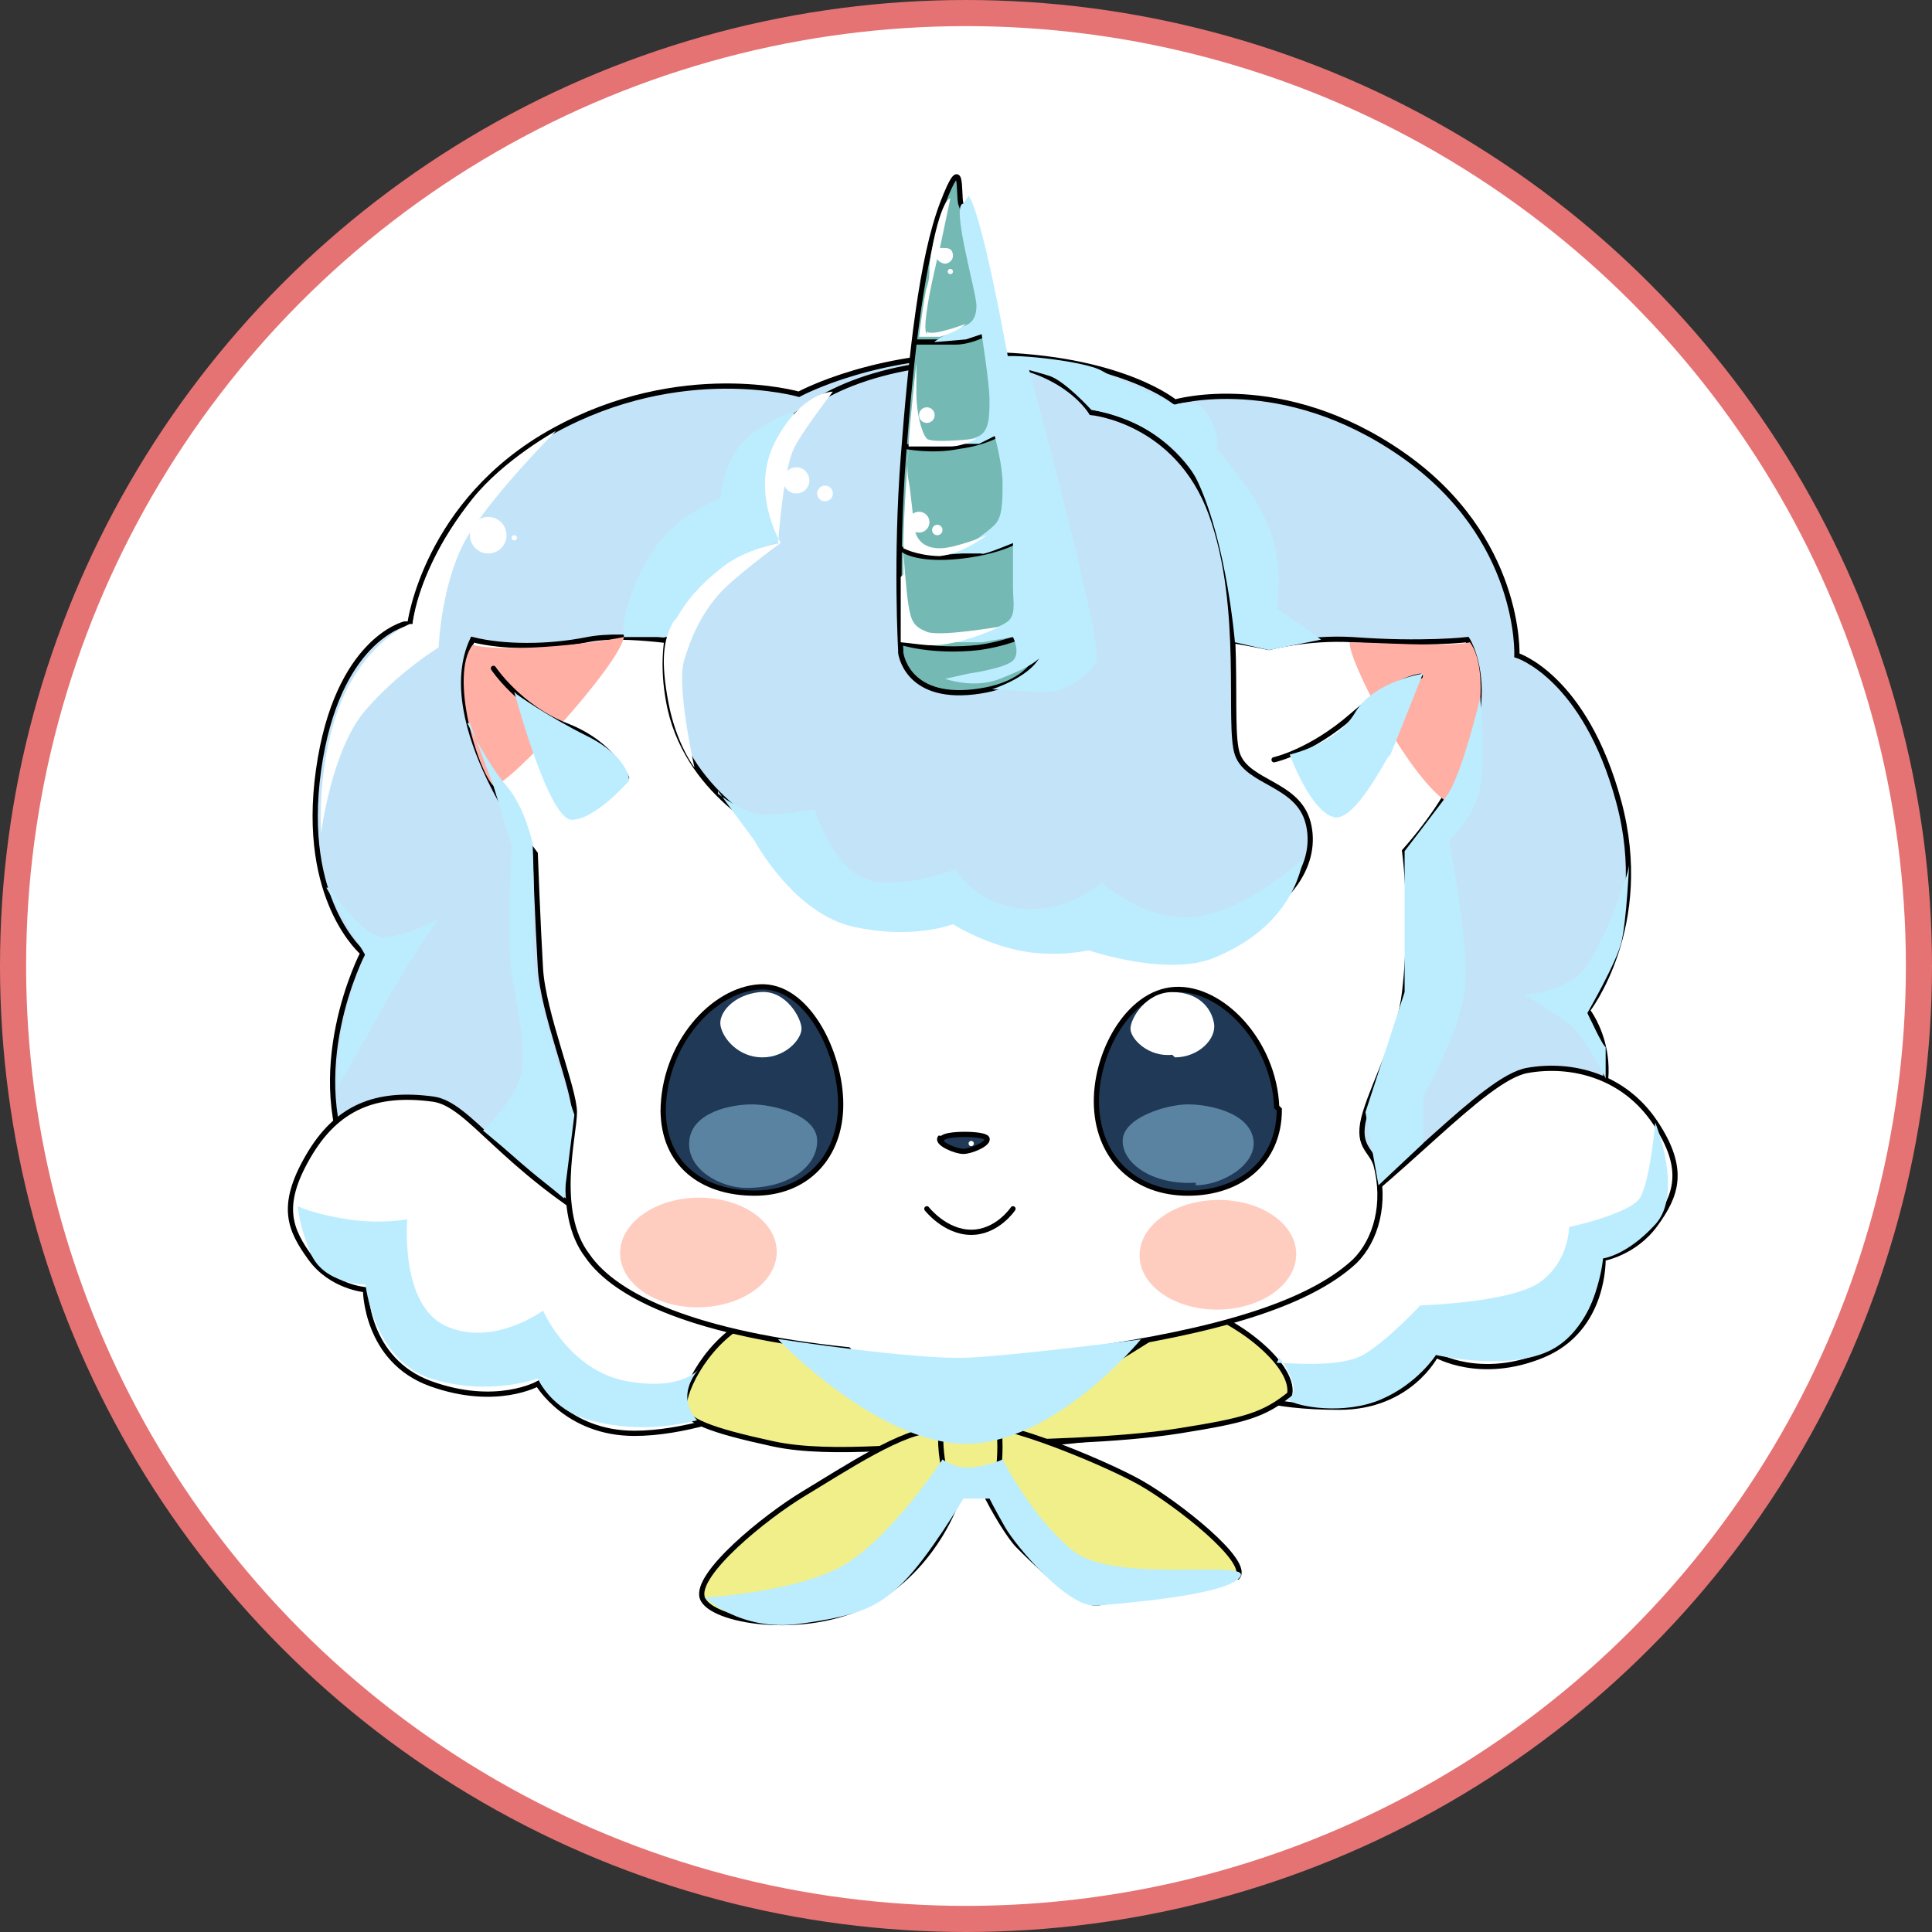 <?xml version="1.0" encoding="UTF-8"?>
<svg xmlns="http://www.w3.org/2000/svg" xmlns:xlink="http://www.w3.org/1999/xlink" version="1.1" viewBox="0 0 74 74">
  <rect x="0" y="0" width="74" height="74" fill="#333333" stroke="none"/>
  <!-- Generator: Adobe Illustrator 29.2.1, SVG Export Plug-In . SVG Version: 2.1.0 Build 116)  -->
  <defs>
    <style>
      .st0, .st1, .st2, .st3, .st4 {
        fill: none;
      }

      .st1, .st2, .st5, .st6, .st7, .st8, .st9, .st10, .st11, .st12, .st13, .st14, .st15, .st16, .st3, .st4, .st17, .st18 {
        stroke: #000;
        stroke-miterlimit: 10;
      }

      .st1, .st2, .st9, .st10, .st11, .st12 {
        stroke-linecap: round;
      }

      .st1, .st5, .st7, .st9, .st12, .st13, .st15, .st3, .st17 {
        stroke-width: .2px;
      }

      .st2, .st6, .st8, .st10, .st11, .st14, .st16, .st4, .st18 {
        stroke-width: .2px;
      }

      .st6, .st11, .st12 {
        fill: #203957;
      }

      .st7, .st8 {
        fill: #c3e4f8;
      }

      .st19 {
        fill: #5983a1;
      }

      .st20 {
        fill: #ffafa4;
      }

      .st9, .st10, .st21, .st22, .st15, .st16 {
        fill: #fff;
      }

      .st23 {
        fill: #bbedff;
      }

      .st23, .st24 {
        mix-blend-mode: multiply;
      }

      .st25 {
        fill: #ffccc0;
      }

      .st26 {
        isolation: isolate;
      }

      .st21 {
        stroke: #e57373;
      }

      .st13, .st14 {
        fill: #74b9b3;
      }

      .st17, .st18 {
        fill: #f0ef89;
      }

      .st27 {
        fill: #ffbdbd;
      }

      .st28 {
        display: none;
      }
    </style>
  </defs>
  <g class="st26">
    <g id="_レイヤー_1" data-name="レイヤー_1">
      <circle class="st21" cx="37" cy="37" r="36.5"/>
      <rect class="st0" x="12" y="9" width="50" height="52.9"/>
    </g>
    <g id="_レイヤー_2" data-name="レイヤー_2" class="st28">
      <path id="_後ろ髪" data-name="後ろ髪" class="st7" d="M15.8,24s.6-4.7,5.5-7.4,9.4-1.4,9.4-1.4c0,0,3.1-1.7,7.7-1.5s6.6,1.8,6.6,1.8c0,0,4.1-1.2,8.7,2,4.6,3.2,4.4,7.7,4.4,7.7,0,0,2.6.8,3.9,5.6,1.3,4.8-1.2,8-1.2,8,0,0,1.9,2.4-.5,5.4s-5.9,2.1-5.9,2.1c0,0-.8,2.6-4.3,4s-7.8-.6-7.8-.6c0,0-.8,2.9-5.7,3.6s-7-2.9-7-2.9c0,0-1.6,2.8-5.5,1.2s-3.1-3.7-3.1-3.7c0,0-5,1.3-7.1-2.7s.3-8.6.3-8.6c0,0-2.4-2-1.7-7s3.3-5.6,3.3-5.6Z"/>
      <g id="_体と羽" data-name="体と羽">
        <path id="_左はねパス" data-name="左はねパス" class="st15" d="M32.4,51.2c0-.4-4.5-1.5-8.8-4s-5.5-4.9-6.9-5.1c-2.2-.3-3.7.3-4.8,2.2s-.7,2.8.1,3.9,2.1,1.2,2.1,1.2c0,0,0,2.7,2.5,3.6s4.1,0,4.1,0c0,0,1.1,1.9,3.7,1.9s4-.7,5.3-1.4,2.7-1.6,2.6-2.3Z"/>
        <path id="_右はねパス" data-name="右はねパス" class="st15" d="M43.2,50.5c0-.3,3.5-.8,6.9-3s6.7-6.2,8.4-6.5,3.7.2,4.9,2,.8,2.8,0,3.9-2,1.3-2,1.3c0,0,.1,2.7-2.3,3.7-2.5,1-4.1,0-4.1,0,0,0-1,2-3.7,2s-4-.5-5.4-1.2-2.7-1.5-2.7-2.2Z"/>
        <path id="_体パス" data-name="体パス" class="st15" d="M36.5,48.4c-2.2,0-4.5.6-6.7,1.7-2.2,1.1-4.2,3.8-2.9,4.2,3.2,1.1,7.8,1.1,10.3,1,3.9,0,8.9-.7,10.2-1.8s.2-2.8-2.2-3.8-5.6-1.4-8.6-1.4Z"/>
      </g>
      <g id="_スカーフ" data-name="スカーフ">
        <path class="st17" d="M42,61c0-.6,2.7-1.1,3.4-1.1s1.6-.2,1.9,0-.5.7-1.1.9-2.2.4-3,.4-1.2.2-1.2-.4Z"/>
        <path class="st17" d="M29.2,50.4c1.7.4,5.5,4.4,7.9,4.3s6.7-3.4,8.9-4.5c1.2.2,3.6,2,3.5,3.2-1,.8-1.7,1-4.2,1.4s-5.6.4-7.4.5c-2.5,0-5.8.5-8.2,0-1.7-.4-3.5-.9-3.4-1.5.1-.9,1.2-2.8,2.9-3.4Z"/>
        <path class="st17" d="M35.8,54.8c-1.1-.1-3.5,1.5-5,2.4s-4.2,3.1-3.9,3.9,3.8,1.5,6.3.2,3.6-4.1,3.6-5,0-1.5-1-1.6Z"/>
        <path class="st17" d="M37.1,54.8c-.5.7,1.3,3.9,1.9,4.5s2,2,2.9,2.2c.7,0,1.3-.4,2.5-.7s2-.3,3-.3c.5-.6-2.3-2.8-3.6-3.6s-6.2-2.8-6.7-2.1Z"/>
        <path id="_結び目パス" data-name="結び目パス" class="st17" d="M36.4,53.9c.5-.4,1.3-.2,1.7,0s.4,2.8,0,3.1-1,.4-1.5,0-.7-2.9-.1-3.2Z"/>
      </g>
      <path id="_顔" data-name="顔" class="st9" d="M32.6,51.7c-5.8-.6-8.9-2-10-3.6-1.3-1.7-.5-4.6-.5-5.5s-1.2-3.8-1.3-5.5-.2-4.4-.2-4.4c0,0-3.9-5-2.4-8.2,1.2.3,2.9.3,4.4,0s4,.2,4.6.2c0,0,2.3-.8,9.5-.9s12,1,12,1c0,0,1.5-.4,3.2-.3,2.7.2,4.4,0,4.4,0,0,0,2,3.1-2.4,8.1.2,1.6.2,3.7,0,5.3s-1.1,3.3-1.5,4.6.2,1.4.4,2c.4,1.5,0,2.9-.8,3.7-1.5,1.4-4.4,2.5-9.5,3.3"/>
      <path id="_鼻" data-name="鼻" class="st12" d="M36.1,43.7c.1-.2,1.6-.2,1.7,0s-.6.5-.9.5-1-.3-.9-.5Z"/>
      <g id="_耳" data-name="耳" class="st24">
        <path class="st20" d="M18.2,24.8c-.9,1.2.2,4.8.8,5.4.6,0,4.8-4.6,4.9-5.6-1.5.3-4.6.6-5.8.3Z"/>
        <path class="st20" d="M51.7,24.6c-.1.6,2.2,5.1,3.7,6,1.1-1.2,1.8-4.9.9-6-.8.2-3.7,0-4.6,0Z"/>
      </g>
      <g id="_頬" data-name="頬">
        <ellipse class="st25" cx="27" cy="47.4" rx="3" ry="2.1" transform="translate(-.8 .5) rotate(-.9)"/>
        <ellipse class="st25" cx="46.7" cy="47.4" rx="3" ry="2.1" transform="translate(-.8 .8) rotate(-.9)"/>
      </g>
      <g id="_耳線" data-name="耳線">
        <path class="st1" d="M19,25.7s1,1.5,2.8,2.2,2.3,2,2.3,2"/>
        <path class="st1" d="M54.5,26s-1,.1-2.6,1.5-3,1.7-3,1.7"/>
      </g>
      <g>
        <path class="st5" d="M24.4,43.5s0,0,0,0c.3-.2,2.6-1.5,4.5-1.4s3,1.3,3.3,1.7,0,0,0,0c-.5,0-2.2-.4-3.5-.4s-3.9,0-4.3.1Z"/>
        <path class="st5" d="M50.1,43.5s0,0,0,0c-.3-.2-2.6-1.5-4.5-1.4s-3,1.3-3.3,1.7,0,0,0,0c.5,0,2.2-.4,3.5-.4s3.9,0,4.3.1Z"/>
      </g>
      <path id="_前髪" data-name="前髪" class="st7" d="M28.3,20.2s-3.4,2.1-2.6,6.7c.6,3.6,4.1,5.1,4.1,5.1,0,0,.3,2,3.1,2.7s3.8-.1,3.8-.1c0,0,.9.5,2.5,1s2.7,0,2.7,0c0,0,2.3,1.2,5,.2s3.7-2.8,3.3-4.3-2.3-1.5-2.7-2.6.3-5.5-1-9.2-4.6-3.9-4.6-3.9c0,0-1.4-2.4-5.6-1.9-8,.8-7.9,6.3-7.9,6.3Z"/>
      <g id="_角" data-name="角">
        <path class="st13" d="M34.6,25s-.2-3.5.1-7.4.7-7.6,1.5-9.7.6-.4.7,0c.8,2.2,1.5,6.6,1.7,7.7s1.4,8.9,1.4,8.9c0,0,0,1.6-2.6,1.9s-2.8-1.5-2.8-1.5Z"/>
        <path class="st3" d="M34.7,17.1s1,.2,2,0c1.5-.2,2-.8,2-.8"/>
        <path class="st3" d="M35.1,13.2s.7,0,1.5,0,1.5-.5,1.5-.5"/>
        <path class="st3" d="M34.5,24.7s1.2.4,3,.2c1.4-.2,2.2-.7,2.4-.8"/>
        <path class="st3" d="M34.5,21.1s.5.5,2.3.3,2.5-.8,2.5-.8"/>
      </g>
      <g>
        <path class="st27" d="M37.8,46.5c1.2,0,2.6-.2,2.6-.2,0,0,.7,1,0,2.2s-2.5,1.6-3.3,1.6-2.1-.3-2.9-1.2-.4-2.6-.4-2.6c0,0,1.5.2,2.7.2"/>
        <path d="M37.8,46.5c.9,0,1.8-.2,2.7-.3,1.3,2.1-1.2,4-3.2,4-1.5,0-3.4-.7-3.5-2.4,0-.5,0-1.1.1-1.6,0,0,0,0,0,0,.9.1,1.8.2,2.7.3-.9,0-1.8,0-2.7-.2h0c-.2.9-.2,2,.6,2.7,1.5,1.3,4,1.2,5.4,0,.7-.7,1-1.8.4-2.6-.6.1-1.8.1-2.6.2h0Z"/>
      </g>
      <g id="_その他" data-name="その他">
        <path class="st23" d="M30.5,16c-.2.2-.7,1.7-.9,2.5s.4,2.3.4,2.3c0,0-1.3.4-2.3,1.1s-2,2.6-2,2.6h-1.7s-.2-.9.8-2.8,2.9-2.5,2.9-2.5c0,0,.1-1.6,1.1-2.4s1.7-.8,1.7-.8Z"/>
        <path class="st23" d="M12.8,34.1s1.3,1.9,2.1,1.9,2.1-.7,2.1-.7c0,0-.9,1.2-1.8,2.8s-2.1,3.7-2.1,3.7c0,0,0-1.6.4-3.1s.7-2,.7-2l-1.5-2.6Z"/>
        <path class="st23" d="M18.1,27.8l.9,2.4.7,2.3s-.2,3.7,0,4.9.5,2.5.4,3.6-1.5,2.4-1.5,2.4l3.1,2.6.4-3.2s-1.7-4.9-1.6-6.5,0-3.8,0-3.8c0,0-.3-1.4-1-2.2s-1.5-2.4-1.5-2.4Z"/>
        <path class="st23" d="M27.6,30.5s1,.8,1.8.8,1.9-.2,1.9-.2c0,0,.6,2,1.8,2.6s3.6-.3,3.6-.3c0,0,.7,1.3,2.5,1.5s3.1-1,3.1-1c0,0,1.7,1.6,3.7,1.3s4-2.2,4-2.2c0,0-.2,2.4-3.2,3.6-1.8.9-5-.2-5-.2,0,0-1.3.3-2.7,0s-2.5-1-2.5-1c0,0-1.5.6-3.8.1s-3.8-3.3-3.8-3.3l-1.4-1.9Z"/>
        <path class="st23" d="M41.9,15.8s3,.4,4.1,2.7c1.1,2.3,1.4,6.1,1.4,6.1l1.3.3,2-.4-1.7-1.2s.3-1.6-.3-3.1-2-3-2-3c0,0,.2-.5-.4-1.4-.4-.6-1.2-.3-1.2-.3,0,0-2-.9-2.8-1.2s-3.8-.7-3.9-.5,1.3.5,1.9.7,1.6,1.3,1.6,1.3Z"/>
        <path class="st23" d="M56.7,26.9s.2,2.1,0,3.3-1.2,2.1-1.2,2.1c0,0,.8,4,.6,5.7s-1.6,4.1-1.6,4.1v1.8l-1.7,1.6-.5-2.8,1.5-4.6v-5.3s1-1.3,1.6-2.1,1.3-3.8,1.3-3.8Z"/>
        <path class="st23" d="M62.4,33.1c0,.4-1,3.1-1.7,4s-2.3,1-2.3,1c0,0,1.3.8,1.8,1.2s1.3,2,1.3,2v-1.2c-.1,0-.7-1.3-.7-1.3,0,0,1.1-1.9,1.3-2.7s.3-3,.3-3Z"/>
        <path class="st23" d="M11.5,46.3s.6.3,1.9.5,2.3,0,2.3,0c0,0-.3,3.3,1.5,4.1s3.7-.5,3.7-.5c0,0,1,2.3,3.2,2.7s2.8-.5,2.8-.5c0,0-1,1-.1,2-1.2.2-2.6.4-4.1,0s-2-1.6-2-1.6c0,0-1.9.7-4.1,0s-2.5-3.6-2.5-3.6c0,0-1.6,0-2.1-1.2s-.5-1.9-.5-1.9Z"/>
        <path class="st23" d="M49,52.2c.5,0,2.4.2,3.3-.3s2.2-1.9,2.2-1.9c0,0,3.5-.1,4.6-.9s1.1-2.1,1.1-2.1c0,0,2.3-.5,2.7-1.1s.6-2.9.6-2.9c0,0,1.1,2.7,0,3.9s-2,1.3-2,1.3c0,0-.2,2.4-1.8,3.4s-4.6.3-4.6.3c0,0-.7,1.1-2.1,1.7s-3.2.3-3.6,0c.7-.3-.3-1.6-.3-1.6Z"/>
        <path class="st23" d="M30,51.4s5.2.8,7.2.7,6.6-.7,6.6-.7c0,0-3.3,3.9-6.6,4s-7.1-4-7.1-4Z"/>
        <path class="st23" d="M26.9,61.2s3.7-.2,5.5-1.3,3.7-4,3.7-4c0,0,.5.4,1.2.3s1.1-.3,1.1-.3c0,0,1.1,2.2,2.7,3.5s6.8.3,6.4,1-4.4,1-5.5,1-3.1-2.3-3.5-3-.6-1.1-.6-1.1h-1c0,0-1.3,2.2-2.3,3.2s-1.8,1.3-4,1.6-3.6-.9-3.6-.9Z"/>
        <path class="st23" d="M38.4,13.8l1.1.4s2.8,10.3,2.6,11.2c-.3.6-1.2,1.2-1.9,1.2s-2.1-.1-2.1-.1c0,0,1.6-.5,1.9-1.4,0-1.1-1.6-11.2-1.6-11.2Z"/>
        <path class="st23" d="M19.8,26.5s1.3,4.9,2.2,4.9,2.2-1.5,2.2-1.5c0,0,0-.9-1.6-1.7s-2.7-1.6-2.7-1.6Z"/>
        <path class="st23" d="M49.4,29s1.8-.4,2.5-1.5,2.6-1.5,2.6-1.5c0,0-1.5,3.8-1.3,3.2s-1.2,2.4-2.1,2.3-1.7-2.4-1.7-2.4Z"/>
      </g>
      <path id="_角1" data-name="角" class="st23" d="M36.9,7.9c-.5,0,.5,3.4.5,3.9s-.2.7-.5.8-1.2.6-1.1.6,1.2-.1,1.2-.1l.6-.2s.3,1.9.3,2.5,0,1.2-.4,1.4-1.3.3-1.3.3h1.3l.6-.3s.3,1.1.3,1.8,0,1.3-.3,1.6-.9.7-1.1.8l-1,.3h1.5c0,.1,1.2-.4,1.2-.4v1.7c0,.5.1.9-.1,1.2s-1.3.6-1.6.7l-.6.2h1.1c0,0,1.2-.2,1.2-.2,0,0,.3.6,0,.9s-1.7.5-1.7.5l-.9.2s1.1.4,2,0,1.6-.7,1.9-1.4-2.2-15.8-3-17.1Z"/>
      <g>
        <path class="st22" d="M35.2,13.9s-.3,2.7-.3,3.1c.4,0,1.1,0,1.5,0s1-.3,1-.3c0,0-1.7.2-1.9,0s-.4-1-.4-1.7,0-1.8,0-1.8v.6Z"/>
        <path class="st22" d="M34.8,17.3c0,0-.2,2.5-.2,3.8.4.2,1,.3,1.3.3.9-.1,1.8-.8,1.8-.8,0,0-1.2.5-1.8.5s-.8-.3-.9-.5-.2-1.6-.3-2.1,0-1.2,0-1.2Z"/>
        <path class="st22" d="M34.6,22.2s0,2,0,2.5c1,.1,1.2.2,2,0s1.7-.6,1.7-.6c0,0-2.3.4-2.8.2s-.6-.4-.7-1-.2-2.1-.2-2.1v.9Z"/>
        <path class="st22" d="M35.6,12.9c-.2-.2.2-2,.2-2l.2-.9c0,.1.2.2.3.2s.3-.1.3-.3-.1-.3-.3-.3-.2,0-.2,0l.4-1.9c-.4.1-.8,2.3-.8,2.6s0,.5-.1.8-.3,1.9-.3,1.9c0,0,.4,0,.8,0,.7-.2,1-.5,1-.5,0,0-1.3.5-1.4.3Z"/>
        <circle class="st22" cx="36.5" cy="10.5" r=".1"/>
        <circle class="st22" cx="35.5" cy="16" r=".3"/>
        <circle class="st22" cx="35.3" cy="20" r=".4"/>
        <circle class="st22" cx="37.3" cy="43.8" r=".1"/>
        <path class="st22" d="M26,23.7c.4-.7.9-1.3,1.8-2s2.2-.9,2.2-.9c0,0-1.8,1.3-2.4,2s-1,1.5-1.3,2.5.4,4.1.4,4.1c0,0-.7-.9-1-2.5s-.2-2.4.2-3.1Z"/>
        <path class="st22" d="M30,20.8s-1.2-2-.2-3.9,2.2-1.8,2.2-1.8c0,0-1.3,1.7-1.5,2.2-.3.8-.6,3.6-.6,3.6Z"/>
        <path class="st22" d="M15.9,24c.2-1.5,1.1-3.2,2.3-4.7s3.2-2.6,3.2-2.6c0,0-2.2,2.2-3.3,3.9s-1.2,4.4-1.2,4.4c0,0-1.5.9-2.8,2.4s-1.6,4.7-1.6,4.7c0,0-.2-2.7.8-5.1,1-2.3,2.6-2.9,2.6-2.9Z"/>
        <circle class="st22" cx="18.8" cy="20.6" r=".7"/>
        <circle class="st22" cx="19.8" cy="20.7" r=".1"/>
        <circle class="st22" cx="30.6" cy="18.5" r=".5"/>
        <circle class="st22" cx="31.7" cy="18.9" r=".3"/>
        <circle class="st22" cx="36" cy="20.3" r=".2"/>
      </g>
    </g>
    <g id="_レイヤー_3" data-name="レイヤー_3">
      <path id="_後ろ髪1" data-name="後ろ髪" class="st8" d="M15.7,23.9s.6-4.7,5.5-7.4,9.4-1.4,9.4-1.4c0,0,3.1-1.7,7.8-1.5s6.6,1.8,6.6,1.8c0,0,4.1-1.2,8.7,2,4.6,3.2,4.4,7.7,4.4,7.7,0,0,2.6.8,3.9,5.6s-1.2,8-1.2,8c0,0,1.9,2.4-.5,5.4s-5.9,2.1-5.9,2.1c0,0-.8,2.6-4.3,4-3.5,1.4-7.8-.6-7.8-.6,0,0-.8,2.9-5.8,3.6-4.2.6-7.1-2.9-7.1-2.9,0,0-1.6,2.8-5.6,1.2s-3.1-3.7-3.1-3.7c0,0-5,1.3-7.1-2.7-2.1-4,.3-8.6.3-8.6,0,0-2.4-2-1.7-7s3.3-5.6,3.3-5.6Z"/>
      <g id="_体と羽1" data-name="体と羽">
        <path id="_左はねパス1" data-name="左はねパス" class="st16" d="M32.3,51.2c0-.4-4.5-1.5-8.8-4s-5.5-4.9-6.9-5.1c-2.2-.3-3.7.3-4.8,2.2s-.7,2.8.1,3.9,2.1,1.2,2.1,1.2c0,0,0,2.7,2.5,3.6s4.1,0,4.1,0c0,0,1.1,1.9,3.7,1.9,1.8,0,4-.7,5.4-1.4s2.7-1.6,2.6-2.3Z"/>
        <path id="_右はねパス1" data-name="右はねパス" class="st16" d="M43.2,50.5c0-.3,3.5-.8,6.9-3s6.7-6.2,8.4-6.5,3.7.2,4.9,2,.8,2.8,0,3.9-2,1.3-2,1.3c0,0,.1,2.7-2.3,3.7s-4.1,0-4.1,0c0,0-1,2-3.7,2s-4-.5-5.4-1.2-2.7-1.5-2.7-2.2Z"/>
        <path id="_体パス1" data-name="体パス" class="st16" d="M36.4,48.4c-2.2,0-4.5.6-6.7,1.7s-4.2,3.8-2.9,4.3c3.2,1.1,7.8,1.1,10.3,1,3.9,0,8.9-.7,10.2-1.8,1.3-1.1.2-2.8-2.2-3.8s-5.6-1.4-8.6-1.4Z"/>
      </g>
      <g id="_スカーフ1" data-name="スカーフ">
        <path class="st18" d="M42,61c0-.6,2.7-1.1,3.4-1.1s1.6-.2,1.9,0-.5.7-1.1.9-2.3.4-3,.4-1.2.2-1.2-.4Z"/>
        <path class="st18" d="M29.1,50.4c1.7.4,5.5,4.4,7.9,4.3s6.7-3.4,8.9-4.5c1.2.2,3.7,2,3.5,3.2-1,.8-1.7,1-4.2,1.4s-5.6.4-7.4.5c-2.5,0-5.9.5-8.2,0s-3.5-.9-3.4-1.5c.1-.9,1.2-2.8,2.9-3.4Z"/>
        <path class="st18" d="M35.8,54.8c-1.1-.1-3.5,1.5-5,2.4s-4.2,3.1-3.9,4,3.9,1.5,6.4.2,3.6-4.1,3.6-5,0-1.5-1-1.6Z"/>
        <path class="st18" d="M37.1,54.7c-.5.7,1.3,3.9,1.9,4.5s2,2,2.9,2.2c.7,0,1.3-.4,2.5-.7s2-.3,3-.3c.5-.6-2.3-2.8-3.7-3.6s-6.2-2.8-6.7-2.1Z"/>
        <path id="_結び目パス1" data-name="結び目パス" class="st18" d="M36.3,53.9c.5-.4,1.3-.2,1.7,0s.4,2.8,0,3.1-1,.4-1.5,0-.7-2.9-.1-3.2Z"/>
      </g>
      <g id="_顔ベース" data-name="顔ベース">
        <path id="_顔1" data-name="顔" class="st10" d="M32.5,51.7c-5.8-.6-8.9-2-10-3.6-1.3-1.7-.5-4.6-.5-5.5s-1.2-3.8-1.3-5.5-.2-4.4-.2-4.4c0,0-3.9-5-2.4-8.2,1.2.3,2.9.3,4.4,0s4,.2,4.6.2c0,0,2.3-.8,9.5-.9s12,1,12,1c0,0,1.5-.4,3.2-.3,2.7.2,4.4,0,4.4,0,0,0,2,3.1-2.4,8.1.2,1.6.2,3.7,0,5.4s-1.1,3.3-1.5,4.6.2,1.4.4,2c.4,1.5,0,2.9-.8,3.7-1.5,1.4-4.4,2.5-9.6,3.3"/>
        <path id="_鼻1" data-name="鼻" class="st11" d="M36.1,43.6c.1-.2,1.6-.2,1.7,0s-.6.5-.9.5-1-.3-.9-.5Z"/>
        <g id="_耳1" data-name="耳" class="st24">
          <path class="st20" d="M18.1,24.7c-.9,1.2.2,4.8.8,5.4.6,0,4.8-4.6,5-5.7-1.5.3-4.6.6-5.8.3Z"/>
          <path class="st20" d="M51.7,24.6c-.1.6,2.2,5.1,3.7,6.1,1.1-1.2,1.8-4.9.9-6.1-.8.2-3.7,0-4.6,0Z"/>
        </g>
        <g id="_頬1" data-name="頬">
          <ellipse class="st25" cx="26.8" cy="48" rx="3" ry="2.1" transform="translate(-.8 .4) rotate(-.9)"/>
          <ellipse class="st25" cx="46.7" cy="48" rx="3" ry="2.1" transform="translate(-.8 .8) rotate(-.9)"/>
        </g>
        <g id="_耳線1" data-name="耳線">
          <path class="st2" d="M18.9,25.6s1,1.5,2.8,2.2,2.3,2,2.3,2"/>
          <path class="st2" d="M54.4,25.9s-1,.1-2.6,1.5-3,1.7-3,1.7"/>
        </g>
      </g>
      <g id="_目" data-name="目">
        <g>
          <path class="st6" d="M25.4,42.6c0-2.6,1.9-4.7,3.7-4.8s3.1,2.5,3.1,4.5-1.3,3.4-3.3,3.4-3.5-1.1-3.5-3.2Z"/>
          <path class="st22" d="M29.2,40.5c-.9,0-1.5-.7-1.6-1.2s.5-1.2,1.5-1.3,1.6,1,1.6,1.4-.6,1.1-1.5,1.1Z"/>
          <path class="st19" d="M28.6,45.5c-1,0-2.3-.7-2.2-1.8s1.6-1.4,2.4-1.4,2.5.4,2.5,1.4-1.1,1.8-2.7,1.8Z"/>
        </g>
        <g>
          <path class="st6" d="M48.9,42.4c-.1-2.5-2.1-4.6-3.9-4.5s-3.1,2.5-3,4.5,1.5,3.3,3.5,3.3,3.5-1.2,3.5-3.2Z"/>
          <path class="st22" d="M45,40.5c.9,0,1.6-.7,1.5-1.3s-.6-1.2-1.6-1.2-1.6,1-1.6,1.4.7,1.1,1.6,1Z"/>
          <path class="st19" d="M45.8,45.4c1,0,2.4-.8,2.2-1.8s-1.7-1.3-2.5-1.3-2.5.5-2.5,1.4,1.2,1.7,2.8,1.6Z"/>
        </g>
      </g>
      <path id="_前髪1" data-name="前髪" class="st8" d="M28.2,20.1s-3.4,2.2-2.6,6.7c.6,3.6,4.1,5.2,4.1,5.2,0,0,.3,2,3.1,2.7s3.8-.1,3.8-.1c0,0,.9.5,2.5,1s2.7,0,2.7,0c0,0,2.3,1.2,5,.2s3.7-2.8,3.3-4.3-2.3-1.5-2.7-2.6.3-5.6-1-9.2-4.6-3.9-4.6-3.9c0,0-1.4-2.4-5.7-1.9-8,.8-7.9,6.3-7.9,6.3Z"/>
      <g id="_角2" data-name="角">
        <path class="st14" d="M34.5,24.9s-.2-3.5.1-7.4.7-7.6,1.5-9.7.6-.4.7,0c.8,2.2,1.5,6.6,1.7,7.8s1.4,9,1.4,9c0,0,0,1.6-2.6,1.9s-2.8-1.5-2.8-1.5Z"/>
        <path class="st4" d="M34.7,17.1s1,.2,2,0c1.5-.2,2-.8,2-.8"/>
        <path class="st4" d="M35.1,13.1s.8,0,1.5,0,1.5-.5,1.5-.5"/>
        <path class="st4" d="M34.5,24.6s1.2.4,3,.2c1.4-.2,2.2-.7,2.4-.8"/>
        <path class="st4" d="M34.5,21s.5.5,2.3.3,2.5-.8,2.5-.8"/>
      </g>
      <path id="_口" data-name="口" class="st2" d="M35.5,46.3s.7.9,1.7.9,1.6-.9,1.6-.9"/>
      <g id="_その他1" data-name="その他">
        <path class="st23" d="M30.4,15.9c-.2.2-.7,1.7-.9,2.5s.4,2.3.4,2.3c0,0-1.3.4-2.3,1.1s-2,2.6-2,2.6h-1.7s-.2-.9.8-2.8,2.9-2.5,2.9-2.5c0,0,.1-1.6,1.1-2.4s1.7-.9,1.7-.9Z"/>
        <path class="st23" d="M12.6,34s1.3,1.9,2.1,1.9,2.1-.7,2.1-.7c0,0-.9,1.2-1.8,2.8s-2.1,3.7-2.1,3.7c0,0,0-1.6.4-3.1s.7-2,.7-2l-1.5-2.6Z"/>
        <path class="st23" d="M18,27.7l.9,2.4.7,2.3s-.2,3.7,0,4.9.5,2.5.4,3.6-1.5,2.4-1.5,2.4l3.1,2.6.4-3.2s-1.7-4.9-1.6-6.6,0-3.8,0-3.8c0,0-.3-1.4-1-2.2s-1.5-2.4-1.5-2.4Z"/>
        <path class="st23" d="M27.5,30.4s1,.8,1.8.8,1.9-.2,1.9-.2c0,0,.6,2,1.8,2.6s3.6-.3,3.6-.3c0,0,.7,1.3,2.5,1.5s3.1-1,3.1-1c0,0,1.7,1.6,3.7,1.3s4-2.2,4-2.2c0,0-.2,2.4-3.2,3.7-1.8.9-5-.2-5-.2,0,0-1.3.3-2.7,0s-2.5-1-2.5-1c0,0-1.5.6-3.8.1s-3.8-3.3-3.8-3.3l-1.4-1.9Z"/>
        <path class="st23" d="M41.8,15.7s3,.4,4.1,2.8,1.4,6.1,1.4,6.1l1.3.3,2-.4-1.7-1.2s.3-1.6-.3-3.1-2-3-2-3c0,0,.2-.5-.4-1.4-.4-.6-1.2-.3-1.2-.3,0,0-2.1-.9-2.8-1.3s-3.8-.7-3.9-.5,1.3.5,1.9.7,1.6,1.3,1.6,1.3Z"/>
        <path class="st23" d="M56.7,26.8s.2,2.1,0,3.3-1.2,2.1-1.2,2.1c0,0,.8,4,.6,5.7s-1.6,4.1-1.6,4.1v1.8l-1.7,1.6-.5-2.8,1.5-4.6v-5.4s1-1.3,1.6-2.1,1.3-3.8,1.3-3.8Z"/>
        <path class="st23" d="M62.4,33.1c0,.4-1,3.1-1.7,4s-2.3,1-2.3,1c0,0,1.3.8,1.8,1.2s1.3,2,1.3,2v-1.2c-.1,0-.7-1.3-.7-1.3,0,0,1.1-1.9,1.3-2.7s.3-3,.3-3Z"/>
        <path class="st23" d="M11.4,46.2s.6.3,1.9.5,2.3,0,2.3,0c0,0-.3,3.3,1.5,4.1s3.7-.6,3.7-.6c0,0,1,2.3,3.2,2.7s2.8-.5,2.8-.5c0,0-1,1-.1,2-1.2.3-2.6.4-4.1,0s-2-1.6-2-1.6c0,0-1.9.7-4.1,0s-2.5-3.6-2.5-3.6c0,0-1.6,0-2.1-1.2s-.5-1.9-.5-1.9Z"/>
        <path class="st23" d="M48.9,52.2c.5,0,2.4.2,3.3-.3s2.2-1.9,2.2-1.9c0,0,3.5-.1,4.6-.9s1.1-2.1,1.1-2.1c0,0,2.3-.5,2.7-1.1s.6-2.9.6-2.9c0,0,1.1,2.7,0,3.9s-2,1.3-2,1.3c0,0-.2,2.4-1.8,3.4s-4.6.3-4.6.3c0,0-.7,1.1-2.1,1.7s-3.2.3-3.6,0c.7-.3-.3-1.6-.3-1.6Z"/>
        <path class="st23" d="M29.9,51.3s5.2.8,7.2.7,6.6-.7,6.6-.7c0,0-3.3,4-6.7,4s-7.2-4-7.2-4Z"/>
        <path class="st23" d="M26.9,61.2s3.7-.2,5.5-1.3,3.7-4,3.7-4c0,0,.5.4,1.2.3s1.1-.3,1.1-.3c0,0,1.1,2.2,2.7,3.5s6.9.3,6.4,1-4.4,1-5.5,1.1-3.1-2.3-3.5-3-.6-1.1-.6-1.1h-1c0,0-1.3,2.2-2.3,3.2s-1.8,1.3-4,1.6-3.6-1-3.6-1Z"/>
        <path class="st23" d="M38.3,13.7l1.1.4s2.8,10.3,2.6,11.2c-.3.6-1.2,1.2-1.9,1.2s-2.1-.1-2.1-.1c0,0,1.6-.5,1.9-1.4,0-1.1-1.6-11.3-1.6-11.3Z"/>
        <path class="st23" d="M19.7,26.5s1.3,4.9,2.2,4.9,2.2-1.5,2.2-1.5c0,0,0-.9-1.6-1.7s-2.7-1.6-2.7-1.6Z"/>
        <path class="st23" d="M49.4,28.9s1.8-.4,2.5-1.6,2.6-1.5,2.6-1.5c0,0-1.5,3.8-1.3,3.2s-1.2,2.5-2.1,2.3-1.7-2.4-1.7-2.4Z"/>
      </g>
      <path id="_角3" data-name="角" class="st23" d="M36.9,7.8c-.5,0,.5,3.4.5,3.9s-.2.7-.5.8-1.2.6-1.1.6,1.2-.1,1.2-.1l.6-.2s.3,1.9.3,2.5,0,1.2-.4,1.4-1.3.3-1.3.3h1.3l.6-.3s.3,1.1.3,1.8,0,1.3-.3,1.6-.9.7-1.1.8l-1,.3h1.6c0,.1,1.2-.4,1.2-.4v1.7c0,.5.1.9-.1,1.2s-1.3.6-1.6.7l-.6.2h1.1c0,0,1.2-.2,1.2-.2,0,0,.3.6,0,.9s-1.7.5-1.7.5l-.9.2s1.1.4,2.1,0,1.7-.7,1.9-1.4-2.2-15.9-3.1-17.1Z"/>
      <g>
        <path class="st22" d="M35.1,13.9s-.3,2.7-.3,3.2c.4,0,1.1,0,1.6,0s1-.3,1-.3c0,0-1.7.2-1.9,0s-.4-1-.4-1.7,0-1.8,0-1.8v.6Z"/>
        <path class="st22" d="M34.8,17.2c0,0-.2,2.5-.2,3.8.4.2,1,.3,1.4.3.9-.1,1.8-.8,1.8-.8,0,0-1.2.5-1.8.5s-.8-.3-.9-.5-.2-1.6-.3-2.1,0-1.2,0-1.2Z"/>
        <path class="st22" d="M34.5,22.1s0,2,0,2.5c1,.1,1.2.2,2.1,0s1.7-.6,1.7-.6c0,0-2.3.4-2.8.2s-.6-.4-.7-1-.2-2.1-.2-2.1v.9Z"/>
        <path class="st22" d="M35.5,12.8c-.2-.2.2-2,.2-2l.2-.9c0,.1.2.2.3.2s.3-.1.3-.3-.1-.3-.3-.3-.2,0-.2,0l.4-1.9c-.4.1-.8,2.3-.8,2.6s0,.5-.1.8-.3,1.9-.3,1.9c0,0,.4,0,.8,0,.7-.2,1-.5,1-.5,0,0-1.3.5-1.5.3Z"/>
        <circle class="st22" cx="36.4" cy="10.4" r=".1"/>
        <circle class="st22" cx="35.5" cy="15.9" r=".3"/>
        <circle class="st22" cx="35.2" cy="20" r=".4"/>
        <circle class="st22" cx="37.2" cy="43.8" r=".1"/>
        <path class="st22" d="M25.9,23.7c.4-.7.9-1.3,1.8-2s2.2-.9,2.2-.9c0,0-1.8,1.3-2.4,2s-1,1.5-1.3,2.5.4,4.1.4,4.1c0,0-.7-.9-1-2.5s-.2-2.4.2-3.1Z"/>
        <path class="st22" d="M29.9,20.8s-1.2-2-.2-3.9,2.2-1.9,2.2-1.9c0,0-1.3,1.7-1.5,2.2-.4.8-.6,3.6-.6,3.6Z"/>
        <path class="st22" d="M15.8,23.9c.2-1.5,1.1-3.3,2.3-4.8s3.2-2.6,3.2-2.6c0,0-2.2,2.2-3.3,3.9s-1.2,4.4-1.2,4.4c0,0-1.5.9-2.8,2.4s-1.7,4.7-1.7,4.7c0,0-.2-2.7.8-5.1,1-2.3,2.6-2.9,2.6-2.9Z"/>
        <circle class="st22" cx="18.7" cy="20.5" r=".7"/>
        <circle class="st22" cx="19.7" cy="20.6" r=".1"/>
        <circle class="st22" cx="30.5" cy="18.4" r=".5"/>
        <circle class="st22" cx="31.6" cy="18.9" r=".3"/>
        <circle class="st22" cx="35.9" cy="20.3" r=".2"/>
      </g>
    </g>
  </g>
</svg>